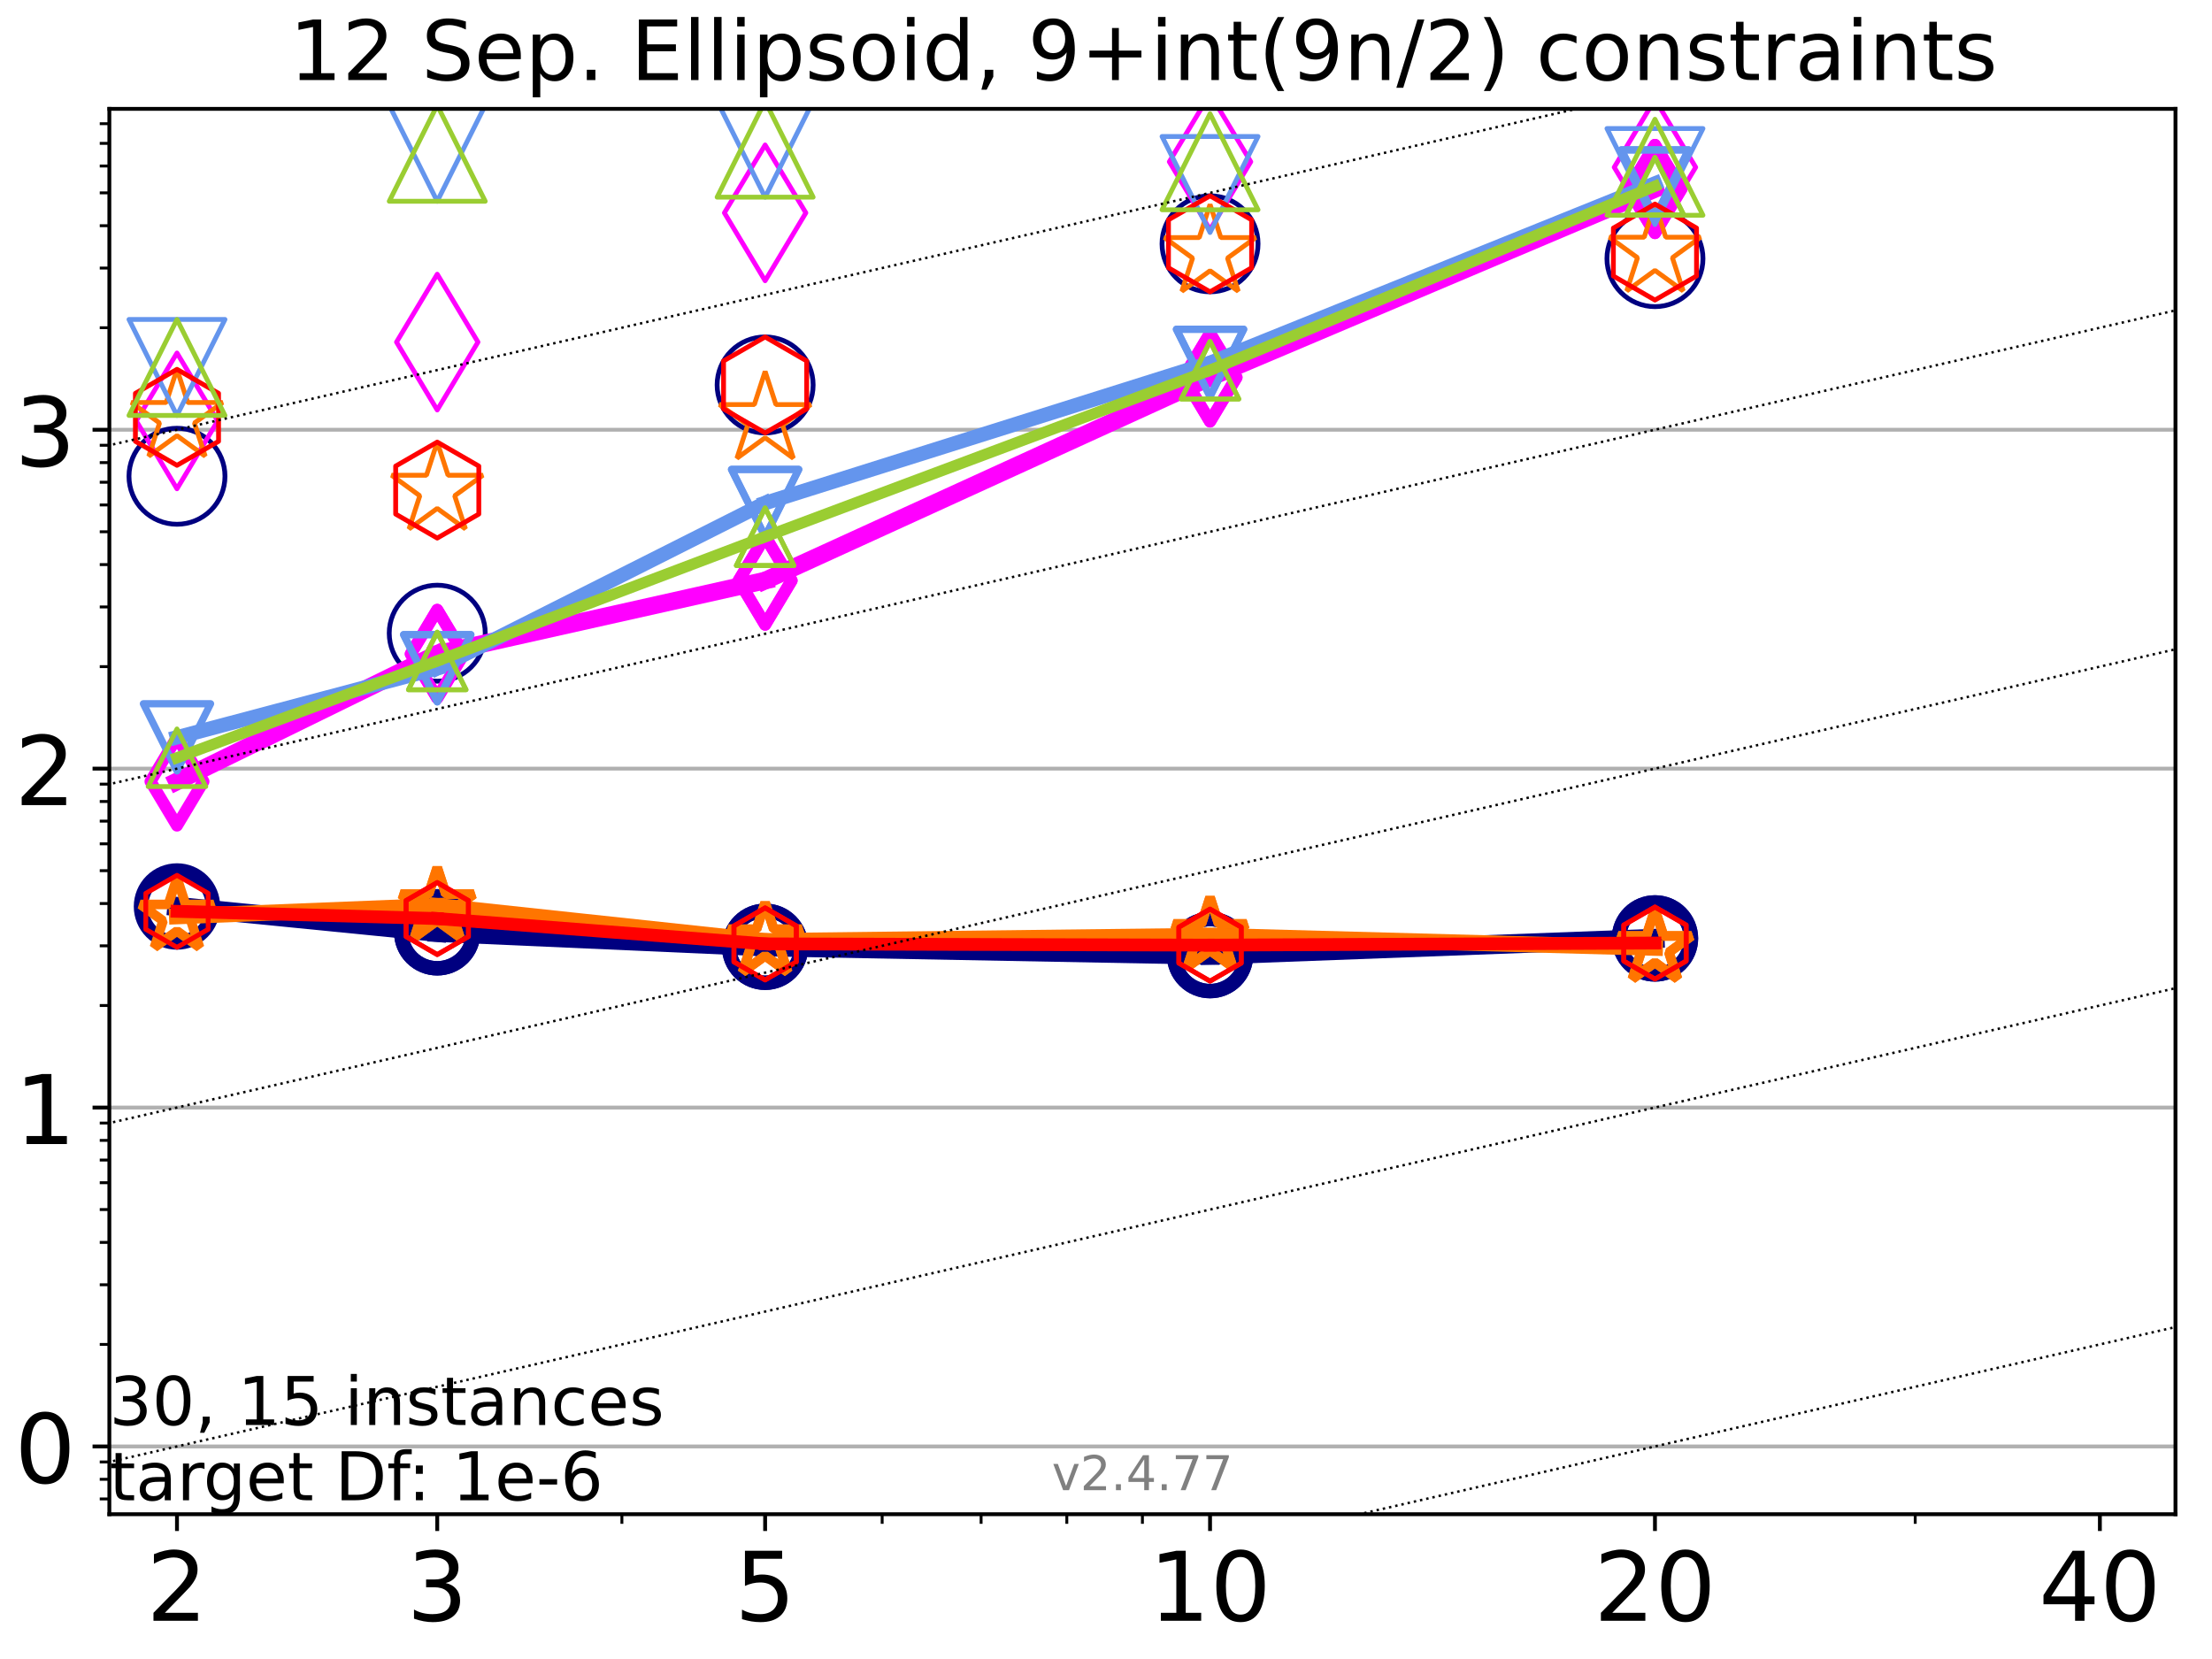 <?xml version="1.0" encoding="utf-8" standalone="no"?>
<!DOCTYPE svg PUBLIC "-//W3C//DTD SVG 1.1//EN"
  "http://www.w3.org/Graphics/SVG/1.1/DTD/svg11.dtd">
<!-- Created with matplotlib (https://matplotlib.org/) -->
<svg height="345.6pt" version="1.1" viewBox="0 0 460.8 345.6" width="460.8pt" xmlns="http://www.w3.org/2000/svg" xmlns:xlink="http://www.w3.org/1999/xlink">
 <defs>
  <style type="text/css">*{stroke-linecap:butt;stroke-linejoin:round;}</style>
 </defs>
 <g id="figure_1">
  <g id="patch_1">
   <path d="M 0 345.6 
L 460.8 345.6 
L 460.8 0 
L 0 0 
z
" style="fill:#ffffff;"/>
  </g>
  <g id="axes_1">
   <g id="patch_2">
    <path d="M 22.78 315.44 
L 453.192 315.44 
L 453.192 22.68 
L 22.78 22.68 
z
" style="fill:#ffffff;"/>
   </g>
   <g id="matplotlib.axis_1">
    <g id="xtick_1">
     <g id="line2d_1">
      <defs>
       <path d="M 0 0 
L 0 3.5 
" id="m0c8181aa2d" style="stroke:#000000;stroke-width:0.8;"/>
      </defs>
      <g>
       <use style="stroke:#000000;stroke-width:0.8;" x="36.868" xlink:href="#m0c8181aa2d" y="315.44"/>
      </g>
     </g>
     <g id="text_1">
      <!-- 2 -->
      <g transform="translate(30.506 337.637)scale(0.2 -0.2)">
       <defs>
        <path d="M 19.188 8.297 
L 53.609 8.297 
L 53.609 0 
L 7.328 0 
L 7.328 8.297 
Q 12.938 14.109 22.625 23.891 
Q 32.328 33.688 34.812 36.531 
Q 39.547 41.844 41.422 45.531 
Q 43.312 49.219 43.312 52.781 
Q 43.312 58.594 39.234 62.25 
Q 35.156 65.922 28.609 65.922 
Q 23.969 65.922 18.812 64.312 
Q 13.672 62.703 7.812 59.422 
L 7.812 69.391 
Q 13.766 71.781 18.938 73 
Q 24.125 74.219 28.422 74.219 
Q 39.75 74.219 46.484 68.547 
Q 53.219 62.891 53.219 53.422 
Q 53.219 48.922 51.531 44.891 
Q 49.859 40.875 45.406 35.406 
Q 44.188 33.984 37.641 27.219 
Q 31.109 20.453 19.188 8.297 
z
" id="DejaVuSans-50"/>
       </defs>
       <use xlink:href="#DejaVuSans-50"/>
      </g>
     </g>
    </g>
    <g id="xtick_2">
     <g id="line2d_2">
      <g>
       <use style="stroke:#000000;stroke-width:0.8;" x="91.085" xlink:href="#m0c8181aa2d" y="315.44"/>
      </g>
     </g>
     <g id="text_2">
      <!-- 3 -->
      <g transform="translate(84.723 337.637)scale(0.2 -0.2)">
       <defs>
        <path d="M 40.578 39.312 
Q 47.656 37.797 51.625 33 
Q 55.609 28.219 55.609 21.188 
Q 55.609 10.406 48.188 4.484 
Q 40.766 -1.422 27.094 -1.422 
Q 22.516 -1.422 17.656 -0.516 
Q 12.797 0.391 7.625 2.203 
L 7.625 11.719 
Q 11.719 9.328 16.594 8.109 
Q 21.484 6.891 26.812 6.891 
Q 36.078 6.891 40.938 10.547 
Q 45.797 14.203 45.797 21.188 
Q 45.797 27.641 41.281 31.266 
Q 36.766 34.906 28.719 34.906 
L 20.219 34.906 
L 20.219 43.016 
L 29.109 43.016 
Q 36.375 43.016 40.234 45.922 
Q 44.094 48.828 44.094 54.297 
Q 44.094 59.906 40.109 62.906 
Q 36.141 65.922 28.719 65.922 
Q 24.656 65.922 20.016 65.031 
Q 15.375 64.156 9.812 62.312 
L 9.812 71.094 
Q 15.438 72.656 20.344 73.438 
Q 25.25 74.219 29.594 74.219 
Q 40.828 74.219 47.359 69.109 
Q 53.906 64.016 53.906 55.328 
Q 53.906 49.266 50.438 45.094 
Q 46.969 40.922 40.578 39.312 
z
" id="DejaVuSans-51"/>
       </defs>
       <use xlink:href="#DejaVuSans-51"/>
      </g>
     </g>
    </g>
    <g id="xtick_3">
     <g id="line2d_3">
      <g>
       <use style="stroke:#000000;stroke-width:0.8;" x="159.39" xlink:href="#m0c8181aa2d" y="315.44"/>
      </g>
     </g>
     <g id="text_3">
      <!-- 5 -->
      <g transform="translate(153.028 337.637)scale(0.2 -0.2)">
       <defs>
        <path d="M 10.797 72.906 
L 49.516 72.906 
L 49.516 64.594 
L 19.828 64.594 
L 19.828 46.734 
Q 21.969 47.469 24.109 47.828 
Q 26.266 48.188 28.422 48.188 
Q 40.625 48.188 47.75 41.5 
Q 54.891 34.812 54.891 23.391 
Q 54.891 11.625 47.562 5.094 
Q 40.234 -1.422 26.906 -1.422 
Q 22.312 -1.422 17.547 -0.641 
Q 12.797 0.141 7.719 1.703 
L 7.719 11.625 
Q 12.109 9.234 16.797 8.062 
Q 21.484 6.891 26.703 6.891 
Q 35.156 6.891 40.078 11.328 
Q 45.016 15.766 45.016 23.391 
Q 45.016 31 40.078 35.438 
Q 35.156 39.891 26.703 39.891 
Q 22.75 39.891 18.812 39.016 
Q 14.891 38.141 10.797 36.281 
z
" id="DejaVuSans-53"/>
       </defs>
       <use xlink:href="#DejaVuSans-53"/>
      </g>
     </g>
    </g>
    <g id="xtick_4">
     <g id="line2d_4">
      <g>
       <use style="stroke:#000000;stroke-width:0.8;" x="252.074" xlink:href="#m0c8181aa2d" y="315.44"/>
      </g>
     </g>
     <g id="text_4">
      <!-- 10 -->
      <g transform="translate(239.349 337.637)scale(0.2 -0.2)">
       <defs>
        <path d="M 12.406 8.297 
L 28.516 8.297 
L 28.516 63.922 
L 10.984 60.406 
L 10.984 69.391 
L 28.422 72.906 
L 38.281 72.906 
L 38.281 8.297 
L 54.391 8.297 
L 54.391 0 
L 12.406 0 
z
" id="DejaVuSans-49"/>
        <path d="M 31.781 66.406 
Q 24.172 66.406 20.328 58.906 
Q 16.5 51.422 16.5 36.375 
Q 16.5 21.391 20.328 13.891 
Q 24.172 6.391 31.781 6.391 
Q 39.453 6.391 43.281 13.891 
Q 47.125 21.391 47.125 36.375 
Q 47.125 51.422 43.281 58.906 
Q 39.453 66.406 31.781 66.406 
z
M 31.781 74.219 
Q 44.047 74.219 50.516 64.516 
Q 56.984 54.828 56.984 36.375 
Q 56.984 17.969 50.516 8.266 
Q 44.047 -1.422 31.781 -1.422 
Q 19.531 -1.422 13.062 8.266 
Q 6.594 17.969 6.594 36.375 
Q 6.594 54.828 13.062 64.516 
Q 19.531 74.219 31.781 74.219 
z
" id="DejaVuSans-48"/>
       </defs>
       <use xlink:href="#DejaVuSans-49"/>
       <use x="63.623" xlink:href="#DejaVuSans-48"/>
      </g>
     </g>
    </g>
    <g id="xtick_5">
     <g id="line2d_5">
      <g>
       <use style="stroke:#000000;stroke-width:0.8;" x="344.758" xlink:href="#m0c8181aa2d" y="315.44"/>
      </g>
     </g>
     <g id="text_5">
      <!-- 20 -->
      <g transform="translate(332.033 337.637)scale(0.2 -0.2)">
       <use xlink:href="#DejaVuSans-50"/>
       <use x="63.623" xlink:href="#DejaVuSans-48"/>
      </g>
     </g>
    </g>
    <g id="xtick_6">
     <g id="line2d_6">
      <g>
       <use style="stroke:#000000;stroke-width:0.8;" x="437.443" xlink:href="#m0c8181aa2d" y="315.44"/>
      </g>
     </g>
     <g id="text_6">
      <!-- 40 -->
      <g transform="translate(424.718 337.637)scale(0.2 -0.2)">
       <defs>
        <path d="M 37.797 64.312 
L 12.891 25.391 
L 37.797 25.391 
z
M 35.203 72.906 
L 47.609 72.906 
L 47.609 25.391 
L 58.016 25.391 
L 58.016 17.188 
L 47.609 17.188 
L 47.609 0 
L 37.797 0 
L 37.797 17.188 
L 4.891 17.188 
L 4.891 26.703 
z
" id="DejaVuSans-52"/>
       </defs>
       <use xlink:href="#DejaVuSans-52"/>
       <use x="63.623" xlink:href="#DejaVuSans-48"/>
      </g>
     </g>
    </g>
    <g id="xtick_7">
     <g id="line2d_7">
      <defs>
       <path d="M 0 0 
L 0 2 
" id="mfd3711e620" style="stroke:#000000;stroke-width:0.6;"/>
      </defs>
      <g>
       <use style="stroke:#000000;stroke-width:0.6;" x="129.552" xlink:href="#mfd3711e620" y="315.44"/>
      </g>
     </g>
    </g>
    <g id="xtick_8">
     <g id="line2d_8">
      <g>
       <use style="stroke:#000000;stroke-width:0.6;" x="183.769" xlink:href="#mfd3711e620" y="315.44"/>
      </g>
     </g>
    </g>
    <g id="xtick_9">
     <g id="line2d_9">
      <g>
       <use style="stroke:#000000;stroke-width:0.6;" x="204.381" xlink:href="#mfd3711e620" y="315.44"/>
      </g>
     </g>
    </g>
    <g id="xtick_10">
     <g id="line2d_10">
      <g>
       <use style="stroke:#000000;stroke-width:0.6;" x="222.237" xlink:href="#mfd3711e620" y="315.44"/>
      </g>
     </g>
    </g>
    <g id="xtick_11">
     <g id="line2d_11">
      <g>
       <use style="stroke:#000000;stroke-width:0.6;" x="237.986" xlink:href="#mfd3711e620" y="315.44"/>
      </g>
     </g>
    </g>
    <g id="xtick_12">
     <g id="line2d_12">
      <g>
       <use style="stroke:#000000;stroke-width:0.6;" x="398.975" xlink:href="#mfd3711e620" y="315.44"/>
      </g>
     </g>
    </g>
   </g>
   <g id="matplotlib.axis_2">
    <g id="ytick_1">
     <g id="line2d_13">
      <path clip-path="url(#pef4d8614c9)" d="M 22.78 301.32 
L 453.192 301.32 
" style="fill:none;stroke:#b0b0b0;stroke-linecap:square;stroke-width:0.8;"/>
     </g>
     <g id="line2d_14">
      <defs>
       <path d="M 0 0 
L -3.5 0 
" id="m8dcdda9418" style="stroke:#000000;stroke-width:0.8;"/>
      </defs>
      <g>
       <use style="stroke:#000000;stroke-width:0.8;" x="22.78" xlink:href="#m8dcdda9418" y="301.32"/>
      </g>
     </g>
     <g id="text_7">
      <!-- 0 -->
      <g transform="translate(3.055 308.919)scale(0.2 -0.2)">
       <use xlink:href="#DejaVuSans-48"/>
      </g>
     </g>
    </g>
    <g id="ytick_2">
     <g id="line2d_15">
      <path clip-path="url(#pef4d8614c9)" d="M 22.78 230.721 
L 453.192 230.721 
" style="fill:none;stroke:#b0b0b0;stroke-linecap:square;stroke-width:0.8;"/>
     </g>
     <g id="line2d_16">
      <g>
       <use style="stroke:#000000;stroke-width:0.8;" x="22.78" xlink:href="#m8dcdda9418" y="230.721"/>
      </g>
     </g>
     <g id="text_8">
      <!-- 1 -->
      <g transform="translate(3.055 238.32)scale(0.2 -0.2)">
       <use xlink:href="#DejaVuSans-49"/>
      </g>
     </g>
    </g>
    <g id="ytick_3">
     <g id="line2d_17">
      <path clip-path="url(#pef4d8614c9)" d="M 22.78 160.123 
L 453.192 160.123 
" style="fill:none;stroke:#b0b0b0;stroke-linecap:square;stroke-width:0.8;"/>
     </g>
     <g id="line2d_18">
      <g>
       <use style="stroke:#000000;stroke-width:0.8;" x="22.78" xlink:href="#m8dcdda9418" y="160.123"/>
      </g>
     </g>
     <g id="text_9">
      <!-- 2 -->
      <g transform="translate(3.055 167.721)scale(0.2 -0.2)">
       <use xlink:href="#DejaVuSans-50"/>
      </g>
     </g>
    </g>
    <g id="ytick_4">
     <g id="line2d_19">
      <path clip-path="url(#pef4d8614c9)" d="M 22.78 89.524 
L 453.192 89.524 
" style="fill:none;stroke:#b0b0b0;stroke-linecap:square;stroke-width:0.8;"/>
     </g>
     <g id="line2d_20">
      <g>
       <use style="stroke:#000000;stroke-width:0.8;" x="22.78" xlink:href="#m8dcdda9418" y="89.524"/>
      </g>
     </g>
     <g id="text_10">
      <!-- 3 -->
      <g transform="translate(3.055 97.122)scale(0.2 -0.2)">
       <use xlink:href="#DejaVuSans-51"/>
      </g>
     </g>
    </g>
    <g id="ytick_5">
     <g id="line2d_21">
      <defs>
       <path d="M 0 0 
L -2 0 
" id="m7b7fcb7029" style="stroke:#000000;stroke-width:0.6;"/>
      </defs>
      <g>
       <use style="stroke:#000000;stroke-width:0.6;" x="22.78" xlink:href="#m7b7fcb7029" y="312.256"/>
      </g>
     </g>
    </g>
    <g id="ytick_6">
     <g id="line2d_22">
      <g>
       <use style="stroke:#000000;stroke-width:0.6;" x="22.78" xlink:href="#m7b7fcb7029" y="308.162"/>
      </g>
     </g>
    </g>
    <g id="ytick_7">
     <g id="line2d_23">
      <g>
       <use style="stroke:#000000;stroke-width:0.6;" x="22.78" xlink:href="#m7b7fcb7029" y="304.551"/>
      </g>
     </g>
    </g>
    <g id="ytick_8">
     <g id="line2d_24">
      <g>
       <use style="stroke:#000000;stroke-width:0.6;" x="22.78" xlink:href="#m7b7fcb7029" y="280.068"/>
      </g>
     </g>
    </g>
    <g id="ytick_9">
     <g id="line2d_25">
      <g>
       <use style="stroke:#000000;stroke-width:0.6;" x="22.78" xlink:href="#m7b7fcb7029" y="267.636"/>
      </g>
     </g>
    </g>
    <g id="ytick_10">
     <g id="line2d_26">
      <g>
       <use style="stroke:#000000;stroke-width:0.6;" x="22.78" xlink:href="#m7b7fcb7029" y="258.816"/>
      </g>
     </g>
    </g>
    <g id="ytick_11">
     <g id="line2d_27">
      <g>
       <use style="stroke:#000000;stroke-width:0.6;" x="22.78" xlink:href="#m7b7fcb7029" y="251.974"/>
      </g>
     </g>
    </g>
    <g id="ytick_12">
     <g id="line2d_28">
      <g>
       <use style="stroke:#000000;stroke-width:0.6;" x="22.78" xlink:href="#m7b7fcb7029" y="246.384"/>
      </g>
     </g>
    </g>
    <g id="ytick_13">
     <g id="line2d_29">
      <g>
       <use style="stroke:#000000;stroke-width:0.6;" x="22.78" xlink:href="#m7b7fcb7029" y="241.657"/>
      </g>
     </g>
    </g>
    <g id="ytick_14">
     <g id="line2d_30">
      <g>
       <use style="stroke:#000000;stroke-width:0.6;" x="22.78" xlink:href="#m7b7fcb7029" y="237.563"/>
      </g>
     </g>
    </g>
    <g id="ytick_15">
     <g id="line2d_31">
      <g>
       <use style="stroke:#000000;stroke-width:0.6;" x="22.78" xlink:href="#m7b7fcb7029" y="233.952"/>
      </g>
     </g>
    </g>
    <g id="ytick_16">
     <g id="line2d_32">
      <g>
       <use style="stroke:#000000;stroke-width:0.6;" x="22.78" xlink:href="#m7b7fcb7029" y="209.469"/>
      </g>
     </g>
    </g>
    <g id="ytick_17">
     <g id="line2d_33">
      <g>
       <use style="stroke:#000000;stroke-width:0.6;" x="22.78" xlink:href="#m7b7fcb7029" y="197.037"/>
      </g>
     </g>
    </g>
    <g id="ytick_18">
     <g id="line2d_34">
      <g>
       <use style="stroke:#000000;stroke-width:0.6;" x="22.78" xlink:href="#m7b7fcb7029" y="188.217"/>
      </g>
     </g>
    </g>
    <g id="ytick_19">
     <g id="line2d_35">
      <g>
       <use style="stroke:#000000;stroke-width:0.6;" x="22.78" xlink:href="#m7b7fcb7029" y="181.375"/>
      </g>
     </g>
    </g>
    <g id="ytick_20">
     <g id="line2d_36">
      <g>
       <use style="stroke:#000000;stroke-width:0.6;" x="22.78" xlink:href="#m7b7fcb7029" y="175.785"/>
      </g>
     </g>
    </g>
    <g id="ytick_21">
     <g id="line2d_37">
      <g>
       <use style="stroke:#000000;stroke-width:0.6;" x="22.78" xlink:href="#m7b7fcb7029" y="171.059"/>
      </g>
     </g>
    </g>
    <g id="ytick_22">
     <g id="line2d_38">
      <g>
       <use style="stroke:#000000;stroke-width:0.6;" x="22.78" xlink:href="#m7b7fcb7029" y="166.964"/>
      </g>
     </g>
    </g>
    <g id="ytick_23">
     <g id="line2d_39">
      <g>
       <use style="stroke:#000000;stroke-width:0.6;" x="22.78" xlink:href="#m7b7fcb7029" y="163.353"/>
      </g>
     </g>
    </g>
    <g id="ytick_24">
     <g id="line2d_40">
      <g>
       <use style="stroke:#000000;stroke-width:0.6;" x="22.78" xlink:href="#m7b7fcb7029" y="138.87"/>
      </g>
     </g>
    </g>
    <g id="ytick_25">
     <g id="line2d_41">
      <g>
       <use style="stroke:#000000;stroke-width:0.6;" x="22.78" xlink:href="#m7b7fcb7029" y="126.439"/>
      </g>
     </g>
    </g>
    <g id="ytick_26">
     <g id="line2d_42">
      <g>
       <use style="stroke:#000000;stroke-width:0.6;" x="22.78" xlink:href="#m7b7fcb7029" y="117.618"/>
      </g>
     </g>
    </g>
    <g id="ytick_27">
     <g id="line2d_43">
      <g>
       <use style="stroke:#000000;stroke-width:0.6;" x="22.78" xlink:href="#m7b7fcb7029" y="110.776"/>
      </g>
     </g>
    </g>
    <g id="ytick_28">
     <g id="line2d_44">
      <g>
       <use style="stroke:#000000;stroke-width:0.6;" x="22.78" xlink:href="#m7b7fcb7029" y="105.186"/>
      </g>
     </g>
    </g>
    <g id="ytick_29">
     <g id="line2d_45">
      <g>
       <use style="stroke:#000000;stroke-width:0.6;" x="22.78" xlink:href="#m7b7fcb7029" y="100.46"/>
      </g>
     </g>
    </g>
    <g id="ytick_30">
     <g id="line2d_46">
      <g>
       <use style="stroke:#000000;stroke-width:0.6;" x="22.78" xlink:href="#m7b7fcb7029" y="96.366"/>
      </g>
     </g>
    </g>
    <g id="ytick_31">
     <g id="line2d_47">
      <g>
       <use style="stroke:#000000;stroke-width:0.6;" x="22.78" xlink:href="#m7b7fcb7029" y="92.754"/>
      </g>
     </g>
    </g>
    <g id="ytick_32">
     <g id="line2d_48">
      <g>
       <use style="stroke:#000000;stroke-width:0.6;" x="22.78" xlink:href="#m7b7fcb7029" y="68.272"/>
      </g>
     </g>
    </g>
    <g id="ytick_33">
     <g id="line2d_49">
      <g>
       <use style="stroke:#000000;stroke-width:0.6;" x="22.78" xlink:href="#m7b7fcb7029" y="55.84"/>
      </g>
     </g>
    </g>
    <g id="ytick_34">
     <g id="line2d_50">
      <g>
       <use style="stroke:#000000;stroke-width:0.6;" x="22.78" xlink:href="#m7b7fcb7029" y="47.019"/>
      </g>
     </g>
    </g>
    <g id="ytick_35">
     <g id="line2d_51">
      <g>
       <use style="stroke:#000000;stroke-width:0.6;" x="22.78" xlink:href="#m7b7fcb7029" y="40.178"/>
      </g>
     </g>
    </g>
    <g id="ytick_36">
     <g id="line2d_52">
      <g>
       <use style="stroke:#000000;stroke-width:0.6;" x="22.78" xlink:href="#m7b7fcb7029" y="34.587"/>
      </g>
     </g>
    </g>
    <g id="ytick_37">
     <g id="line2d_53">
      <g>
       <use style="stroke:#000000;stroke-width:0.6;" x="22.78" xlink:href="#m7b7fcb7029" y="29.861"/>
      </g>
     </g>
    </g>
    <g id="ytick_38">
     <g id="line2d_54">
      <g>
       <use style="stroke:#000000;stroke-width:0.6;" x="22.78" xlink:href="#m7b7fcb7029" y="25.767"/>
      </g>
     </g>
    </g>
   </g>
   <g id="line2d_55">
    <path clip-path="url(#pef4d8614c9)" d="M 36.868 188.836 
L 91.085 194.218 
" style="fill:none;stroke:#000080;stroke-linecap:square;stroke-width:4;"/>
    <defs>
     <path d="M 0 7.5 
C 1.989 7.5 3.897 6.71 5.303 5.303 
C 6.71 3.897 7.5 1.989 7.5 0 
C 7.5 -1.989 6.71 -3.897 5.303 -5.303 
C 3.897 -6.71 1.989 -7.5 0 -7.5 
C -1.989 -7.5 -3.897 -6.71 -5.303 -5.303 
C -6.71 -3.897 -7.5 -1.989 -7.5 0 
C -7.5 1.989 -6.71 3.897 -5.303 5.303 
C -3.897 6.71 -1.989 7.5 0 7.5 
z
" id="m1672e7d63f" style="stroke:#000080;stroke-width:3;"/>
    </defs>
    <g clip-path="url(#pef4d8614c9)">
     <use style="fill-opacity:0;stroke:#000080;stroke-width:3;" x="36.868" xlink:href="#m1672e7d63f" y="188.836"/>
     <use style="fill-opacity:0;stroke:#000080;stroke-width:3;" x="91.085" xlink:href="#m1672e7d63f" y="194.218"/>
    </g>
   </g>
   <g id="line2d_56">
    <path clip-path="url(#pef4d8614c9)" d="M 91.085 194.218 
L 159.39 197.229 
" style="fill:none;stroke:#000080;stroke-linecap:square;stroke-width:4;"/>
    <g clip-path="url(#pef4d8614c9)">
     <use style="fill-opacity:0;stroke:#000080;stroke-width:3;" x="91.085" xlink:href="#m1672e7d63f" y="194.218"/>
     <use style="fill-opacity:0;stroke:#000080;stroke-width:3;" x="159.39" xlink:href="#m1672e7d63f" y="197.229"/>
    </g>
   </g>
   <g id="line2d_57">
    <path clip-path="url(#pef4d8614c9)" d="M 159.39 197.229 
L 252.074 198.963 
" style="fill:none;stroke:#000080;stroke-linecap:square;stroke-width:4;"/>
    <g clip-path="url(#pef4d8614c9)">
     <use style="fill-opacity:0;stroke:#000080;stroke-width:3;" x="159.39" xlink:href="#m1672e7d63f" y="197.229"/>
     <use style="fill-opacity:0;stroke:#000080;stroke-width:3;" x="252.074" xlink:href="#m1672e7d63f" y="198.963"/>
    </g>
   </g>
   <g id="line2d_58">
    <path clip-path="url(#pef4d8614c9)" d="M 252.074 198.963 
L 344.758 195.49 
" style="fill:none;stroke:#000080;stroke-linecap:square;stroke-width:4;"/>
    <g clip-path="url(#pef4d8614c9)">
     <use style="fill-opacity:0;stroke:#000080;stroke-width:3;" x="252.074" xlink:href="#m1672e7d63f" y="198.963"/>
     <use style="fill-opacity:0;stroke:#000080;stroke-width:3;" x="344.758" xlink:href="#m1672e7d63f" y="195.49"/>
    </g>
   </g>
   <g id="line2d_59">
    <path clip-path="url(#pef4d8614c9)" d="M 344.758 195.49 
" style="fill:none;stroke:#000080;stroke-linecap:square;stroke-width:4;"/>
    <g clip-path="url(#pef4d8614c9)">
     <use style="fill-opacity:0;stroke:#000080;stroke-width:3;" x="344.758" xlink:href="#m1672e7d63f" y="195.49"/>
    </g>
   </g>
   <g id="line2d_60"/>
   <g id="line2d_61">
    <defs>
     <path d="M 0 10 
C 2.652 10 5.196 8.946 7.071 7.071 
C 8.946 5.196 10 2.652 10 0 
C 10 -2.652 8.946 -5.196 7.071 -7.071 
C 5.196 -8.946 2.652 -10 0 -10 
C -2.652 -10 -5.196 -8.946 -7.071 -7.071 
C -8.946 -5.196 -10 -2.652 -10 0 
C -10 2.652 -8.946 5.196 -7.071 7.071 
C -5.196 8.946 -2.652 10 0 10 
z
" id="mc230cc0e8b" style="stroke:#000080;"/>
    </defs>
    <g clip-path="url(#pef4d8614c9)">
     <use style="fill-opacity:0;stroke:#000080;" x="36.868" xlink:href="#mc230cc0e8b" y="99.215"/>
     <use style="fill-opacity:0;stroke:#000080;" x="91.085" xlink:href="#mc230cc0e8b" y="131.906"/>
     <use style="fill-opacity:0;stroke:#000080;" x="159.39" xlink:href="#mc230cc0e8b" y="80.191"/>
     <use style="fill-opacity:0;stroke:#000080;" x="252.074" xlink:href="#mc230cc0e8b" y="50.792"/>
     <use style="fill-opacity:0;stroke:#000080;" x="344.758" xlink:href="#mc230cc0e8b" y="53.878"/>
    </g>
   </g>
   <g id="line2d_62">
    <path clip-path="url(#pef4d8614c9)" d="M 36.868 162.791 
L 91.085 136.234 
" style="fill:none;stroke:#ff00ff;stroke-linecap:square;stroke-width:3.667;"/>
    <defs>
     <path d="M -0 9.192 
L 5.515 0 
L 0 -9.192 
L -5.515 -0 
z
" id="mf51c2b0916" style="stroke:#ff00ff;stroke-linejoin:miter;stroke-width:2.5;"/>
    </defs>
    <g clip-path="url(#pef4d8614c9)">
     <use style="fill-opacity:0;stroke:#ff00ff;stroke-linejoin:miter;stroke-width:2.5;" x="36.868" xlink:href="#mf51c2b0916" y="162.791"/>
     <use style="fill-opacity:0;stroke:#ff00ff;stroke-linejoin:miter;stroke-width:2.5;" x="91.085" xlink:href="#mf51c2b0916" y="136.234"/>
    </g>
   </g>
   <g id="line2d_63">
    <path clip-path="url(#pef4d8614c9)" d="M 91.085 136.234 
L 159.39 120.938 
" style="fill:none;stroke:#ff00ff;stroke-linecap:square;stroke-width:3.667;"/>
    <g clip-path="url(#pef4d8614c9)">
     <use style="fill-opacity:0;stroke:#ff00ff;stroke-linejoin:miter;stroke-width:2.5;" x="91.085" xlink:href="#mf51c2b0916" y="136.234"/>
     <use style="fill-opacity:0;stroke:#ff00ff;stroke-linejoin:miter;stroke-width:2.5;" x="159.39" xlink:href="#mf51c2b0916" y="120.938"/>
    </g>
   </g>
   <g id="line2d_64">
    <path clip-path="url(#pef4d8614c9)" d="M 159.39 120.938 
L 252.074 78.615 
" style="fill:none;stroke:#ff00ff;stroke-linecap:square;stroke-width:3.667;"/>
    <g clip-path="url(#pef4d8614c9)">
     <use style="fill-opacity:0;stroke:#ff00ff;stroke-linejoin:miter;stroke-width:2.5;" x="159.39" xlink:href="#mf51c2b0916" y="120.938"/>
     <use style="fill-opacity:0;stroke:#ff00ff;stroke-linejoin:miter;stroke-width:2.5;" x="252.074" xlink:href="#mf51c2b0916" y="78.615"/>
    </g>
   </g>
   <g id="line2d_65">
    <path clip-path="url(#pef4d8614c9)" d="M 252.074 78.615 
L 344.758 39.37 
" style="fill:none;stroke:#ff00ff;stroke-linecap:square;stroke-width:3.667;"/>
    <g clip-path="url(#pef4d8614c9)">
     <use style="fill-opacity:0;stroke:#ff00ff;stroke-linejoin:miter;stroke-width:2.5;" x="252.074" xlink:href="#mf51c2b0916" y="78.615"/>
     <use style="fill-opacity:0;stroke:#ff00ff;stroke-linejoin:miter;stroke-width:2.5;" x="344.758" xlink:href="#mf51c2b0916" y="39.37"/>
    </g>
   </g>
   <g id="line2d_66">
    <path clip-path="url(#pef4d8614c9)" d="M 344.758 39.37 
" style="fill:none;stroke:#ff00ff;stroke-linecap:square;stroke-width:3.667;"/>
    <g clip-path="url(#pef4d8614c9)">
     <use style="fill-opacity:0;stroke:#ff00ff;stroke-linejoin:miter;stroke-width:2.5;" x="344.758" xlink:href="#mf51c2b0916" y="39.37"/>
    </g>
   </g>
   <g id="line2d_67"/>
   <g id="line2d_68">
    <defs>
     <path d="M -0 14.142 
L 8.485 0 
L -0 -14.142 
L -8.485 -0 
z
" id="mbd735c1f04" style="stroke:#ff00ff;stroke-linejoin:miter;"/>
    </defs>
    <g clip-path="url(#pef4d8614c9)">
     <use style="fill-opacity:0;stroke:#ff00ff;stroke-linejoin:miter;" x="36.868" xlink:href="#mbd735c1f04" y="87.68"/>
     <use style="fill-opacity:0;stroke:#ff00ff;stroke-linejoin:miter;" x="91.085" xlink:href="#mbd735c1f04" y="71.265"/>
     <use style="fill-opacity:0;stroke:#ff00ff;stroke-linejoin:miter;" x="159.39" xlink:href="#mbd735c1f04" y="44.342"/>
     <use style="fill-opacity:0;stroke:#ff00ff;stroke-linejoin:miter;" x="252.074" xlink:href="#mbd735c1f04" y="33.699"/>
     <use style="fill-opacity:0;stroke:#ff00ff;stroke-linejoin:miter;" x="344.758" xlink:href="#mbd735c1f04" y="34.843"/>
    </g>
   </g>
   <g id="line2d_69">
    <path clip-path="url(#pef4d8614c9)" d="M 36.868 190.885 
L 91.085 188.732 
" style="fill:none;stroke:#ff7500;stroke-linecap:square;stroke-width:3.333;"/>
    <defs>
     <path d="M 0 -8 
L -1.796 -2.472 
L -7.608 -2.472 
L -2.906 0.944 
L -4.702 6.472 
L -0 3.056 
L 4.702 6.472 
L 2.906 0.944 
L 7.608 -2.472 
L 1.796 -2.472 
z
" id="md013e880d6" style="stroke:#ff7500;stroke-linejoin:bevel;stroke-width:2;"/>
    </defs>
    <g clip-path="url(#pef4d8614c9)">
     <use style="fill-opacity:0;stroke:#ff7500;stroke-linejoin:bevel;stroke-width:2;" x="36.868" xlink:href="#md013e880d6" y="190.885"/>
     <use style="fill-opacity:0;stroke:#ff7500;stroke-linejoin:bevel;stroke-width:2;" x="91.085" xlink:href="#md013e880d6" y="188.732"/>
    </g>
   </g>
   <g id="line2d_70">
    <path clip-path="url(#pef4d8614c9)" d="M 91.085 188.732 
L 159.39 196.045 
" style="fill:none;stroke:#ff7500;stroke-linecap:square;stroke-width:3.333;"/>
    <g clip-path="url(#pef4d8614c9)">
     <use style="fill-opacity:0;stroke:#ff7500;stroke-linejoin:bevel;stroke-width:2;" x="91.085" xlink:href="#md013e880d6" y="188.732"/>
     <use style="fill-opacity:0;stroke:#ff7500;stroke-linejoin:bevel;stroke-width:2;" x="159.39" xlink:href="#md013e880d6" y="196.045"/>
    </g>
   </g>
   <g id="line2d_71">
    <path clip-path="url(#pef4d8614c9)" d="M 159.39 196.045 
L 252.074 194.944 
" style="fill:none;stroke:#ff7500;stroke-linecap:square;stroke-width:3.333;"/>
    <g clip-path="url(#pef4d8614c9)">
     <use style="fill-opacity:0;stroke:#ff7500;stroke-linejoin:bevel;stroke-width:2;" x="159.39" xlink:href="#md013e880d6" y="196.045"/>
     <use style="fill-opacity:0;stroke:#ff7500;stroke-linejoin:bevel;stroke-width:2;" x="252.074" xlink:href="#md013e880d6" y="194.944"/>
    </g>
   </g>
   <g id="line2d_72">
    <path clip-path="url(#pef4d8614c9)" d="M 252.074 194.944 
L 344.758 197.445 
" style="fill:none;stroke:#ff7500;stroke-linecap:square;stroke-width:3.333;"/>
    <g clip-path="url(#pef4d8614c9)">
     <use style="fill-opacity:0;stroke:#ff7500;stroke-linejoin:bevel;stroke-width:2;" x="252.074" xlink:href="#md013e880d6" y="194.944"/>
     <use style="fill-opacity:0;stroke:#ff7500;stroke-linejoin:bevel;stroke-width:2;" x="344.758" xlink:href="#md013e880d6" y="197.445"/>
    </g>
   </g>
   <g id="line2d_73">
    <path clip-path="url(#pef4d8614c9)" d="M 344.758 197.445 
" style="fill:none;stroke:#ff7500;stroke-linecap:square;stroke-width:3.333;"/>
    <g clip-path="url(#pef4d8614c9)">
     <use style="fill-opacity:0;stroke:#ff7500;stroke-linejoin:bevel;stroke-width:2;" x="344.758" xlink:href="#md013e880d6" y="197.445"/>
    </g>
   </g>
   <g id="line2d_74"/>
   <g id="line2d_75">
    <defs>
     <path d="M 0 -10 
L -2.245 -3.09 
L -9.511 -3.09 
L -3.633 1.18 
L -5.878 8.09 
L -0 3.82 
L 5.878 8.09 
L 3.633 1.18 
L 9.511 -3.09 
L 2.245 -3.09 
z
" id="m07f96ad771" style="stroke:#ff7500;stroke-linejoin:bevel;"/>
    </defs>
    <g clip-path="url(#pef4d8614c9)">
     <use style="fill-opacity:0;stroke:#ff7500;stroke-linejoin:bevel;" x="36.868" xlink:href="#m07f96ad771" y="86.938"/>
     <use style="fill-opacity:0;stroke:#ff7500;stroke-linejoin:bevel;" x="91.085" xlink:href="#m07f96ad771" y="102.094"/>
     <use style="fill-opacity:0;stroke:#ff7500;stroke-linejoin:bevel;" x="159.39" xlink:href="#m07f96ad771" y="87.369"/>
     <use style="fill-opacity:0;stroke:#ff7500;stroke-linejoin:bevel;" x="252.074" xlink:href="#m07f96ad771" y="52.582"/>
     <use style="fill-opacity:0;stroke:#ff7500;stroke-linejoin:bevel;" x="344.758" xlink:href="#m07f96ad771" y="52.508"/>
    </g>
   </g>
   <g id="line2d_76">
    <path clip-path="url(#pef4d8614c9)" d="M 36.868 153.602 
L 91.085 139.21 
" style="fill:none;stroke:#6495ed;stroke-linecap:square;stroke-width:3;"/>
    <defs>
     <path d="M -0 7 
L 7 -7 
L -7 -7 
z
" id="mc6a7315454" style="stroke:#6495ed;stroke-linejoin:miter;stroke-width:1.5;"/>
    </defs>
    <g clip-path="url(#pef4d8614c9)">
     <use style="fill-opacity:0;stroke:#6495ed;stroke-linejoin:miter;stroke-width:1.5;" x="36.868" xlink:href="#mc6a7315454" y="153.602"/>
     <use style="fill-opacity:0;stroke:#6495ed;stroke-linejoin:miter;stroke-width:1.5;" x="91.085" xlink:href="#mc6a7315454" y="139.21"/>
    </g>
   </g>
   <g id="line2d_77">
    <path clip-path="url(#pef4d8614c9)" d="M 91.085 139.21 
L 159.39 104.79 
" style="fill:none;stroke:#6495ed;stroke-linecap:square;stroke-width:3;"/>
    <g clip-path="url(#pef4d8614c9)">
     <use style="fill-opacity:0;stroke:#6495ed;stroke-linejoin:miter;stroke-width:1.5;" x="91.085" xlink:href="#mc6a7315454" y="139.21"/>
     <use style="fill-opacity:0;stroke:#6495ed;stroke-linejoin:miter;stroke-width:1.5;" x="159.39" xlink:href="#mc6a7315454" y="104.79"/>
    </g>
   </g>
   <g id="line2d_78">
    <path clip-path="url(#pef4d8614c9)" d="M 159.39 104.79 
L 252.074 75.593 
" style="fill:none;stroke:#6495ed;stroke-linecap:square;stroke-width:3;"/>
    <g clip-path="url(#pef4d8614c9)">
     <use style="fill-opacity:0;stroke:#6495ed;stroke-linejoin:miter;stroke-width:1.5;" x="159.39" xlink:href="#mc6a7315454" y="104.79"/>
     <use style="fill-opacity:0;stroke:#6495ed;stroke-linejoin:miter;stroke-width:1.5;" x="252.074" xlink:href="#mc6a7315454" y="75.593"/>
    </g>
   </g>
   <g id="line2d_79">
    <path clip-path="url(#pef4d8614c9)" d="M 252.074 75.593 
L 344.758 38.222 
" style="fill:none;stroke:#6495ed;stroke-linecap:square;stroke-width:3;"/>
    <g clip-path="url(#pef4d8614c9)">
     <use style="fill-opacity:0;stroke:#6495ed;stroke-linejoin:miter;stroke-width:1.5;" x="252.074" xlink:href="#mc6a7315454" y="75.593"/>
     <use style="fill-opacity:0;stroke:#6495ed;stroke-linejoin:miter;stroke-width:1.5;" x="344.758" xlink:href="#mc6a7315454" y="38.222"/>
    </g>
   </g>
   <g id="line2d_80">
    <path clip-path="url(#pef4d8614c9)" d="M 344.758 38.222 
" style="fill:none;stroke:#6495ed;stroke-linecap:square;stroke-width:3;"/>
    <g clip-path="url(#pef4d8614c9)">
     <use style="fill-opacity:0;stroke:#6495ed;stroke-linejoin:miter;stroke-width:1.5;" x="344.758" xlink:href="#mc6a7315454" y="38.222"/>
    </g>
   </g>
   <g id="line2d_81"/>
   <g id="line2d_82">
    <defs>
     <path d="M -0 10 
L 10 -10 
L -10 -10 
z
" id="m729986061e" style="stroke:#6495ed;stroke-linejoin:miter;"/>
    </defs>
    <g clip-path="url(#pef4d8614c9)">
     <use style="fill-opacity:0;stroke:#6495ed;stroke-linejoin:miter;" x="36.868" xlink:href="#m729986061e" y="76.545"/>
     <use style="fill-opacity:0;stroke:#6495ed;stroke-linejoin:miter;" x="91.085" xlink:href="#m729986061e" y="31.928"/>
     <use style="fill-opacity:0;stroke:#6495ed;stroke-linejoin:miter;" x="159.39" xlink:href="#m729986061e" y="31.074"/>
     <use style="fill-opacity:0;stroke:#6495ed;stroke-linejoin:miter;" x="252.074" xlink:href="#m729986061e" y="38.434"/>
     <use style="fill-opacity:0;stroke:#6495ed;stroke-linejoin:miter;" x="344.758" xlink:href="#m729986061e" y="36.777"/>
    </g>
   </g>
   <g id="line2d_83">
    <path clip-path="url(#pef4d8614c9)" d="M 36.868 189.843 
L 91.085 191.353 
" style="fill:none;stroke:#ff0000;stroke-linecap:square;stroke-width:2.667;"/>
    <defs>
     <path d="M 0 -7.5 
L -6.495 -3.75 
L -6.495 3.75 
L -0 7.5 
L 6.495 3.75 
L 6.495 -3.75 
z
" id="m4c68e0f693" style="stroke:#ff0000;stroke-linejoin:miter;"/>
    </defs>
    <g clip-path="url(#pef4d8614c9)">
     <use style="fill-opacity:0;stroke:#ff0000;stroke-linejoin:miter;" x="36.868" xlink:href="#m4c68e0f693" y="189.843"/>
     <use style="fill-opacity:0;stroke:#ff0000;stroke-linejoin:miter;" x="91.085" xlink:href="#m4c68e0f693" y="191.353"/>
    </g>
   </g>
   <g id="line2d_84">
    <path clip-path="url(#pef4d8614c9)" d="M 91.085 191.353 
L 159.39 196.631 
" style="fill:none;stroke:#ff0000;stroke-linecap:square;stroke-width:2.667;"/>
    <g clip-path="url(#pef4d8614c9)">
     <use style="fill-opacity:0;stroke:#ff0000;stroke-linejoin:miter;" x="91.085" xlink:href="#m4c68e0f693" y="191.353"/>
     <use style="fill-opacity:0;stroke:#ff0000;stroke-linejoin:miter;" x="159.39" xlink:href="#m4c68e0f693" y="196.631"/>
    </g>
   </g>
   <g id="line2d_85">
    <path clip-path="url(#pef4d8614c9)" d="M 159.39 196.631 
L 252.074 196.888 
" style="fill:none;stroke:#ff0000;stroke-linecap:square;stroke-width:2.667;"/>
    <g clip-path="url(#pef4d8614c9)">
     <use style="fill-opacity:0;stroke:#ff0000;stroke-linejoin:miter;" x="159.39" xlink:href="#m4c68e0f693" y="196.631"/>
     <use style="fill-opacity:0;stroke:#ff0000;stroke-linejoin:miter;" x="252.074" xlink:href="#m4c68e0f693" y="196.888"/>
    </g>
   </g>
   <g id="line2d_86">
    <path clip-path="url(#pef4d8614c9)" d="M 252.074 196.888 
L 344.758 196.452 
" style="fill:none;stroke:#ff0000;stroke-linecap:square;stroke-width:2.667;"/>
    <g clip-path="url(#pef4d8614c9)">
     <use style="fill-opacity:0;stroke:#ff0000;stroke-linejoin:miter;" x="252.074" xlink:href="#m4c68e0f693" y="196.888"/>
     <use style="fill-opacity:0;stroke:#ff0000;stroke-linejoin:miter;" x="344.758" xlink:href="#m4c68e0f693" y="196.452"/>
    </g>
   </g>
   <g id="line2d_87">
    <path clip-path="url(#pef4d8614c9)" d="M 344.758 196.452 
" style="fill:none;stroke:#ff0000;stroke-linecap:square;stroke-width:2.667;"/>
    <g clip-path="url(#pef4d8614c9)">
     <use style="fill-opacity:0;stroke:#ff0000;stroke-linejoin:miter;" x="344.758" xlink:href="#m4c68e0f693" y="196.452"/>
    </g>
   </g>
   <g id="line2d_88"/>
   <g id="line2d_89">
    <defs>
     <path d="M 0 -10 
L -8.66 -5 
L -8.66 5 
L -0 10 
L 8.66 5 
L 8.66 -5 
z
" id="m13200964c5" style="stroke:#ff0000;stroke-linejoin:miter;"/>
    </defs>
    <g clip-path="url(#pef4d8614c9)">
     <use style="fill-opacity:0;stroke:#ff0000;stroke-linejoin:miter;" x="36.868" xlink:href="#m13200964c5" y="86.938"/>
     <use style="fill-opacity:0;stroke:#ff0000;stroke-linejoin:miter;" x="91.085" xlink:href="#m13200964c5" y="102.094"/>
     <use style="fill-opacity:0;stroke:#ff0000;stroke-linejoin:miter;" x="159.39" xlink:href="#m13200964c5" y="80.191"/>
     <use style="fill-opacity:0;stroke:#ff0000;stroke-linejoin:miter;" x="252.074" xlink:href="#m13200964c5" y="50.792"/>
     <use style="fill-opacity:0;stroke:#ff0000;stroke-linejoin:miter;" x="344.758" xlink:href="#m13200964c5" y="52.508"/>
    </g>
   </g>
   <g id="line2d_90">
    <path clip-path="url(#pef4d8614c9)" d="M 36.868 157.853 
L 91.085 137.686 
" style="fill:none;stroke:#9acd32;stroke-linecap:square;stroke-width:2.333;"/>
    <defs>
     <path d="M 0 -6 
L -6 6 
L 6 6 
z
" id="mf967034361" style="stroke:#9acd32;stroke-linejoin:miter;"/>
    </defs>
    <g clip-path="url(#pef4d8614c9)">
     <use style="fill-opacity:0;stroke:#9acd32;stroke-linejoin:miter;" x="36.868" xlink:href="#mf967034361" y="157.853"/>
     <use style="fill-opacity:0;stroke:#9acd32;stroke-linejoin:miter;" x="91.085" xlink:href="#mf967034361" y="137.686"/>
    </g>
   </g>
   <g id="line2d_91">
    <path clip-path="url(#pef4d8614c9)" d="M 91.085 137.686 
L 159.39 111.813 
" style="fill:none;stroke:#9acd32;stroke-linecap:square;stroke-width:2.333;"/>
    <g clip-path="url(#pef4d8614c9)">
     <use style="fill-opacity:0;stroke:#9acd32;stroke-linejoin:miter;" x="91.085" xlink:href="#mf967034361" y="137.686"/>
     <use style="fill-opacity:0;stroke:#9acd32;stroke-linejoin:miter;" x="159.39" xlink:href="#mf967034361" y="111.813"/>
    </g>
   </g>
   <g id="line2d_92">
    <path clip-path="url(#pef4d8614c9)" d="M 159.39 111.813 
L 252.074 77.123 
" style="fill:none;stroke:#9acd32;stroke-linecap:square;stroke-width:2.333;"/>
    <g clip-path="url(#pef4d8614c9)">
     <use style="fill-opacity:0;stroke:#9acd32;stroke-linejoin:miter;" x="159.39" xlink:href="#mf967034361" y="111.813"/>
     <use style="fill-opacity:0;stroke:#9acd32;stroke-linejoin:miter;" x="252.074" xlink:href="#mf967034361" y="77.123"/>
    </g>
   </g>
   <g id="line2d_93">
    <path clip-path="url(#pef4d8614c9)" d="M 252.074 77.123 
L 344.758 38.79 
" style="fill:none;stroke:#9acd32;stroke-linecap:square;stroke-width:2.333;"/>
    <g clip-path="url(#pef4d8614c9)">
     <use style="fill-opacity:0;stroke:#9acd32;stroke-linejoin:miter;" x="252.074" xlink:href="#mf967034361" y="77.123"/>
     <use style="fill-opacity:0;stroke:#9acd32;stroke-linejoin:miter;" x="344.758" xlink:href="#mf967034361" y="38.79"/>
    </g>
   </g>
   <g id="line2d_94">
    <path clip-path="url(#pef4d8614c9)" d="M 344.758 38.79 
" style="fill:none;stroke:#9acd32;stroke-linecap:square;stroke-width:2.333;"/>
    <g clip-path="url(#pef4d8614c9)">
     <use style="fill-opacity:0;stroke:#9acd32;stroke-linejoin:miter;" x="344.758" xlink:href="#mf967034361" y="38.79"/>
    </g>
   </g>
   <g id="line2d_95"/>
   <g id="line2d_96">
    <defs>
     <path d="M 0 -10 
L -10 10 
L 10 10 
z
" id="m91837b4993" style="stroke:#9acd32;stroke-linejoin:miter;"/>
    </defs>
    <g clip-path="url(#pef4d8614c9)">
     <use style="fill-opacity:0;stroke:#9acd32;stroke-linejoin:miter;" x="36.868" xlink:href="#m91837b4993" y="76.545"/>
     <use style="fill-opacity:0;stroke:#9acd32;stroke-linejoin:miter;" x="91.085" xlink:href="#m91837b4993" y="31.928"/>
     <use style="fill-opacity:0;stroke:#9acd32;stroke-linejoin:miter;" x="159.39" xlink:href="#m91837b4993" y="31.074"/>
     <use style="fill-opacity:0;stroke:#9acd32;stroke-linejoin:miter;" x="252.074" xlink:href="#m91837b4993" y="33.699"/>
     <use style="fill-opacity:0;stroke:#9acd32;stroke-linejoin:miter;" x="344.758" xlink:href="#m91837b4993" y="34.843"/>
    </g>
   </g>
   <g id="line2d_97"/>
   <g id="line2d_98">
    <path clip-path="url(#pef4d8614c9)" d="M 147.288 346.6 
L 461.8 274.483 
" style="fill:none;stroke:#000000;stroke-dasharray:0.5,0.825;stroke-dashoffset:0;stroke-width:0.5;"/>
   </g>
   <g id="line2d_99">
    <path clip-path="url(#pef4d8614c9)" d="M -1 310.003 
L 461.8 203.884 
" style="fill:none;stroke:#000000;stroke-dasharray:0.5,0.825;stroke-dashoffset:0;stroke-width:0.5;"/>
   </g>
   <g id="line2d_100">
    <path clip-path="url(#pef4d8614c9)" d="M -1 239.405 
L 461.8 133.285 
" style="fill:none;stroke:#000000;stroke-dasharray:0.5,0.825;stroke-dashoffset:0;stroke-width:0.5;"/>
   </g>
   <g id="line2d_101">
    <path clip-path="url(#pef4d8614c9)" d="M -1 168.806 
L 461.8 62.687 
" style="fill:none;stroke:#000000;stroke-dasharray:0.5,0.825;stroke-dashoffset:0;stroke-width:0.5;"/>
   </g>
   <g id="line2d_102">
    <path clip-path="url(#pef4d8614c9)" d="M -1 98.207 
L 431.655 -1 
" style="fill:none;stroke:#000000;stroke-dasharray:0.5,0.825;stroke-dashoffset:0;stroke-width:0.5;"/>
   </g>
   <g id="line2d_103">
    <path clip-path="url(#pef4d8614c9)" d="M -1 27.608 
L 123.765 -1 
" style="fill:none;stroke:#000000;stroke-dasharray:0.5,0.825;stroke-dashoffset:0;stroke-width:0.5;"/>
   </g>
   <g id="line2d_104">
    <path clip-path="url(#pef4d8614c9)" style="fill:none;stroke:#000000;stroke-dasharray:0.5,0.825;stroke-dashoffset:0;stroke-width:0.5;"/>
   </g>
   <g id="line2d_105">
    <path clip-path="url(#pef4d8614c9)" style="fill:none;stroke:#000000;stroke-dasharray:0.5,0.825;stroke-dashoffset:0;stroke-width:0.5;"/>
   </g>
   <g id="line2d_106">
    <path clip-path="url(#pef4d8614c9)" style="fill:none;stroke:#000000;stroke-dasharray:0.5,0.825;stroke-dashoffset:0;stroke-width:0.5;"/>
   </g>
   <g id="patch_3">
    <path d="M 22.78 315.44 
L 22.78 22.68 
" style="fill:none;stroke:#000000;stroke-linecap:square;stroke-linejoin:miter;stroke-width:0.8;"/>
   </g>
   <g id="patch_4">
    <path d="M 453.192 315.44 
L 453.192 22.68 
" style="fill:none;stroke:#000000;stroke-linecap:square;stroke-linejoin:miter;stroke-width:0.8;"/>
   </g>
   <g id="patch_5">
    <path d="M 22.78 315.44 
L 453.192 315.44 
" style="fill:none;stroke:#000000;stroke-linecap:square;stroke-linejoin:miter;stroke-width:0.8;"/>
   </g>
   <g id="patch_6">
    <path d="M 22.78 22.68 
L 453.192 22.68 
" style="fill:none;stroke:#000000;stroke-linecap:square;stroke-linejoin:miter;stroke-width:0.8;"/>
   </g>
   <g id="text_11">
    <!-- 30, 15 instances -->
    <g transform="translate(22.78 296.851)scale(0.14 -0.14)">
     <defs>
      <path d="M 11.719 12.406 
L 22.016 12.406 
L 22.016 4 
L 14.016 -11.625 
L 7.719 -11.625 
L 11.719 4 
z
" id="DejaVuSans-44"/>
      <path id="DejaVuSans-32"/>
      <path d="M 9.422 54.688 
L 18.406 54.688 
L 18.406 0 
L 9.422 0 
z
M 9.422 75.984 
L 18.406 75.984 
L 18.406 64.594 
L 9.422 64.594 
z
" id="DejaVuSans-105"/>
      <path d="M 54.891 33.016 
L 54.891 0 
L 45.906 0 
L 45.906 32.719 
Q 45.906 40.484 42.875 44.328 
Q 39.844 48.188 33.797 48.188 
Q 26.516 48.188 22.312 43.547 
Q 18.109 38.922 18.109 30.906 
L 18.109 0 
L 9.078 0 
L 9.078 54.688 
L 18.109 54.688 
L 18.109 46.188 
Q 21.344 51.125 25.703 53.562 
Q 30.078 56 35.797 56 
Q 45.219 56 50.047 50.172 
Q 54.891 44.344 54.891 33.016 
z
" id="DejaVuSans-110"/>
      <path d="M 44.281 53.078 
L 44.281 44.578 
Q 40.484 46.531 36.375 47.5 
Q 32.281 48.484 27.875 48.484 
Q 21.188 48.484 17.844 46.438 
Q 14.5 44.391 14.5 40.281 
Q 14.5 37.156 16.891 35.375 
Q 19.281 33.594 26.516 31.984 
L 29.594 31.297 
Q 39.156 29.25 43.188 25.516 
Q 47.219 21.781 47.219 15.094 
Q 47.219 7.469 41.188 3.016 
Q 35.156 -1.422 24.609 -1.422 
Q 20.219 -1.422 15.453 -0.562 
Q 10.688 0.297 5.422 2 
L 5.422 11.281 
Q 10.406 8.688 15.234 7.391 
Q 20.062 6.109 24.812 6.109 
Q 31.156 6.109 34.562 8.281 
Q 37.984 10.453 37.984 14.406 
Q 37.984 18.062 35.516 20.016 
Q 33.062 21.969 24.703 23.781 
L 21.578 24.516 
Q 13.234 26.266 9.516 29.906 
Q 5.812 33.547 5.812 39.891 
Q 5.812 47.609 11.281 51.797 
Q 16.75 56 26.812 56 
Q 31.781 56 36.172 55.266 
Q 40.578 54.547 44.281 53.078 
z
" id="DejaVuSans-115"/>
      <path d="M 18.312 70.219 
L 18.312 54.688 
L 36.812 54.688 
L 36.812 47.703 
L 18.312 47.703 
L 18.312 18.016 
Q 18.312 11.328 20.141 9.422 
Q 21.969 7.516 27.594 7.516 
L 36.812 7.516 
L 36.812 0 
L 27.594 0 
Q 17.188 0 13.234 3.875 
Q 9.281 7.766 9.281 18.016 
L 9.281 47.703 
L 2.688 47.703 
L 2.688 54.688 
L 9.281 54.688 
L 9.281 70.219 
z
" id="DejaVuSans-116"/>
      <path d="M 34.281 27.484 
Q 23.391 27.484 19.188 25 
Q 14.984 22.516 14.984 16.5 
Q 14.984 11.719 18.141 8.906 
Q 21.297 6.109 26.703 6.109 
Q 34.188 6.109 38.703 11.406 
Q 43.219 16.703 43.219 25.484 
L 43.219 27.484 
z
M 52.203 31.203 
L 52.203 0 
L 43.219 0 
L 43.219 8.297 
Q 40.141 3.328 35.547 0.953 
Q 30.953 -1.422 24.312 -1.422 
Q 15.922 -1.422 10.953 3.297 
Q 6 8.016 6 15.922 
Q 6 25.141 12.172 29.828 
Q 18.359 34.516 30.609 34.516 
L 43.219 34.516 
L 43.219 35.406 
Q 43.219 41.609 39.141 45 
Q 35.062 48.391 27.688 48.391 
Q 23 48.391 18.547 47.266 
Q 14.109 46.141 10.016 43.891 
L 10.016 52.203 
Q 14.938 54.109 19.578 55.047 
Q 24.219 56 28.609 56 
Q 40.484 56 46.344 49.844 
Q 52.203 43.703 52.203 31.203 
z
" id="DejaVuSans-97"/>
      <path d="M 48.781 52.594 
L 48.781 44.188 
Q 44.969 46.297 41.141 47.344 
Q 37.312 48.391 33.406 48.391 
Q 24.656 48.391 19.812 42.844 
Q 14.984 37.312 14.984 27.297 
Q 14.984 17.281 19.812 11.734 
Q 24.656 6.203 33.406 6.203 
Q 37.312 6.203 41.141 7.25 
Q 44.969 8.297 48.781 10.406 
L 48.781 2.094 
Q 45.016 0.344 40.984 -0.531 
Q 36.969 -1.422 32.422 -1.422 
Q 20.062 -1.422 12.781 6.344 
Q 5.516 14.109 5.516 27.297 
Q 5.516 40.672 12.859 48.328 
Q 20.219 56 33.016 56 
Q 37.156 56 41.109 55.141 
Q 45.062 54.297 48.781 52.594 
z
" id="DejaVuSans-99"/>
      <path d="M 56.203 29.594 
L 56.203 25.203 
L 14.891 25.203 
Q 15.484 15.922 20.484 11.062 
Q 25.484 6.203 34.422 6.203 
Q 39.594 6.203 44.453 7.469 
Q 49.312 8.734 54.109 11.281 
L 54.109 2.781 
Q 49.266 0.734 44.188 -0.344 
Q 39.109 -1.422 33.891 -1.422 
Q 20.797 -1.422 13.156 6.188 
Q 5.516 13.812 5.516 26.812 
Q 5.516 40.234 12.766 48.109 
Q 20.016 56 32.328 56 
Q 43.359 56 49.781 48.891 
Q 56.203 41.797 56.203 29.594 
z
M 47.219 32.234 
Q 47.125 39.594 43.094 43.984 
Q 39.062 48.391 32.422 48.391 
Q 24.906 48.391 20.391 44.141 
Q 15.875 39.891 15.188 32.172 
z
" id="DejaVuSans-101"/>
     </defs>
     <use xlink:href="#DejaVuSans-51"/>
     <use x="63.623" xlink:href="#DejaVuSans-48"/>
     <use x="127.246" xlink:href="#DejaVuSans-44"/>
     <use x="159.033" xlink:href="#DejaVuSans-32"/>
     <use x="190.82" xlink:href="#DejaVuSans-49"/>
     <use x="254.443" xlink:href="#DejaVuSans-53"/>
     <use x="318.066" xlink:href="#DejaVuSans-32"/>
     <use x="349.854" xlink:href="#DejaVuSans-105"/>
     <use x="377.637" xlink:href="#DejaVuSans-110"/>
     <use x="441.016" xlink:href="#DejaVuSans-115"/>
     <use x="493.115" xlink:href="#DejaVuSans-116"/>
     <use x="532.324" xlink:href="#DejaVuSans-97"/>
     <use x="593.604" xlink:href="#DejaVuSans-110"/>
     <use x="656.982" xlink:href="#DejaVuSans-99"/>
     <use x="711.963" xlink:href="#DejaVuSans-101"/>
     <use x="773.486" xlink:href="#DejaVuSans-115"/>
    </g>
    <!-- target Df: 1e-6 -->
    <g transform="translate(22.78 312.528)scale(0.14 -0.14)">
     <defs>
      <path d="M 41.109 46.297 
Q 39.594 47.172 37.812 47.578 
Q 36.031 48 33.891 48 
Q 26.266 48 22.188 43.047 
Q 18.109 38.094 18.109 28.812 
L 18.109 0 
L 9.078 0 
L 9.078 54.688 
L 18.109 54.688 
L 18.109 46.188 
Q 20.953 51.172 25.484 53.578 
Q 30.031 56 36.531 56 
Q 37.453 56 38.578 55.875 
Q 39.703 55.766 41.062 55.516 
z
" id="DejaVuSans-114"/>
      <path d="M 45.406 27.984 
Q 45.406 37.75 41.375 43.109 
Q 37.359 48.484 30.078 48.484 
Q 22.859 48.484 18.828 43.109 
Q 14.797 37.75 14.797 27.984 
Q 14.797 18.266 18.828 12.891 
Q 22.859 7.516 30.078 7.516 
Q 37.359 7.516 41.375 12.891 
Q 45.406 18.266 45.406 27.984 
z
M 54.391 6.781 
Q 54.391 -7.172 48.188 -13.984 
Q 42 -20.797 29.203 -20.797 
Q 24.469 -20.797 20.266 -20.094 
Q 16.062 -19.391 12.109 -17.922 
L 12.109 -9.188 
Q 16.062 -11.328 19.922 -12.344 
Q 23.781 -13.375 27.781 -13.375 
Q 36.625 -13.375 41.016 -8.766 
Q 45.406 -4.156 45.406 5.172 
L 45.406 9.625 
Q 42.625 4.781 38.281 2.391 
Q 33.938 0 27.875 0 
Q 17.828 0 11.672 7.656 
Q 5.516 15.328 5.516 27.984 
Q 5.516 40.672 11.672 48.328 
Q 17.828 56 27.875 56 
Q 33.938 56 38.281 53.609 
Q 42.625 51.219 45.406 46.391 
L 45.406 54.688 
L 54.391 54.688 
z
" id="DejaVuSans-103"/>
      <path d="M 19.672 64.797 
L 19.672 8.109 
L 31.594 8.109 
Q 46.688 8.109 53.688 14.938 
Q 60.688 21.781 60.688 36.531 
Q 60.688 51.172 53.688 57.984 
Q 46.688 64.797 31.594 64.797 
z
M 9.812 72.906 
L 30.078 72.906 
Q 51.266 72.906 61.172 64.094 
Q 71.094 55.281 71.094 36.531 
Q 71.094 17.672 61.125 8.828 
Q 51.172 0 30.078 0 
L 9.812 0 
z
" id="DejaVuSans-68"/>
      <path d="M 37.109 75.984 
L 37.109 68.5 
L 28.516 68.5 
Q 23.688 68.5 21.797 66.547 
Q 19.922 64.594 19.922 59.516 
L 19.922 54.688 
L 34.719 54.688 
L 34.719 47.703 
L 19.922 47.703 
L 19.922 0 
L 10.891 0 
L 10.891 47.703 
L 2.297 47.703 
L 2.297 54.688 
L 10.891 54.688 
L 10.891 58.5 
Q 10.891 67.625 15.141 71.797 
Q 19.391 75.984 28.609 75.984 
z
" id="DejaVuSans-102"/>
      <path d="M 11.719 12.406 
L 22.016 12.406 
L 22.016 0 
L 11.719 0 
z
M 11.719 51.703 
L 22.016 51.703 
L 22.016 39.312 
L 11.719 39.312 
z
" id="DejaVuSans-58"/>
      <path d="M 4.891 31.391 
L 31.203 31.391 
L 31.203 23.391 
L 4.891 23.391 
z
" id="DejaVuSans-45"/>
      <path d="M 33.016 40.375 
Q 26.375 40.375 22.484 35.828 
Q 18.609 31.297 18.609 23.391 
Q 18.609 15.531 22.484 10.953 
Q 26.375 6.391 33.016 6.391 
Q 39.656 6.391 43.531 10.953 
Q 47.406 15.531 47.406 23.391 
Q 47.406 31.297 43.531 35.828 
Q 39.656 40.375 33.016 40.375 
z
M 52.594 71.297 
L 52.594 62.312 
Q 48.875 64.062 45.094 64.984 
Q 41.312 65.922 37.594 65.922 
Q 27.828 65.922 22.672 59.328 
Q 17.531 52.734 16.797 39.406 
Q 19.672 43.656 24.016 45.922 
Q 28.375 48.188 33.594 48.188 
Q 44.578 48.188 50.953 41.516 
Q 57.328 34.859 57.328 23.391 
Q 57.328 12.156 50.688 5.359 
Q 44.047 -1.422 33.016 -1.422 
Q 20.359 -1.422 13.672 8.266 
Q 6.984 17.969 6.984 36.375 
Q 6.984 53.656 15.188 63.938 
Q 23.391 74.219 37.203 74.219 
Q 40.922 74.219 44.703 73.484 
Q 48.484 72.75 52.594 71.297 
z
" id="DejaVuSans-54"/>
     </defs>
     <use xlink:href="#DejaVuSans-116"/>
     <use x="39.209" xlink:href="#DejaVuSans-97"/>
     <use x="100.488" xlink:href="#DejaVuSans-114"/>
     <use x="139.852" xlink:href="#DejaVuSans-103"/>
     <use x="203.328" xlink:href="#DejaVuSans-101"/>
     <use x="264.852" xlink:href="#DejaVuSans-116"/>
     <use x="304.061" xlink:href="#DejaVuSans-32"/>
     <use x="335.848" xlink:href="#DejaVuSans-68"/>
     <use x="412.85" xlink:href="#DejaVuSans-102"/>
     <use x="444.43" xlink:href="#DejaVuSans-58"/>
     <use x="478.121" xlink:href="#DejaVuSans-32"/>
     <use x="509.908" xlink:href="#DejaVuSans-49"/>
     <use x="573.531" xlink:href="#DejaVuSans-101"/>
     <use x="635.055" xlink:href="#DejaVuSans-45"/>
     <use x="671.139" xlink:href="#DejaVuSans-54"/>
    </g>
   </g>
   <g id="text_12">
    <!-- v2.4.77 -->
    <g style="fill:#808080;" transform="translate(219.124 310.433)scale(0.1 -0.1)">
     <defs>
      <path d="M 2.984 54.688 
L 12.5 54.688 
L 29.594 8.797 
L 46.688 54.688 
L 56.203 54.688 
L 35.688 0 
L 23.484 0 
z
" id="DejaVuSans-118"/>
      <path d="M 10.688 12.406 
L 21 12.406 
L 21 0 
L 10.688 0 
z
" id="DejaVuSans-46"/>
      <path d="M 8.203 72.906 
L 55.078 72.906 
L 55.078 68.703 
L 28.609 0 
L 18.312 0 
L 43.219 64.594 
L 8.203 64.594 
z
" id="DejaVuSans-55"/>
     </defs>
     <use xlink:href="#DejaVuSans-118"/>
     <use x="59.18" xlink:href="#DejaVuSans-50"/>
     <use x="122.803" xlink:href="#DejaVuSans-46"/>
     <use x="154.59" xlink:href="#DejaVuSans-52"/>
     <use x="218.213" xlink:href="#DejaVuSans-46"/>
     <use x="250" xlink:href="#DejaVuSans-55"/>
     <use x="313.623" xlink:href="#DejaVuSans-55"/>
    </g>
   </g>
   <g id="text_13">
    <!-- 12 Sep. Ellipsoid, 9+int(9n/2) constraints -->
    <g transform="translate(60.277 16.68)scale(0.173 -0.173)">
     <defs>
      <path d="M 53.516 70.516 
L 53.516 60.891 
Q 47.906 63.578 42.922 64.891 
Q 37.938 66.219 33.297 66.219 
Q 25.25 66.219 20.875 63.094 
Q 16.5 59.969 16.5 54.203 
Q 16.5 49.359 19.406 46.891 
Q 22.312 44.438 30.422 42.922 
L 36.375 41.703 
Q 47.406 39.594 52.656 34.297 
Q 57.906 29 57.906 20.125 
Q 57.906 9.516 50.797 4.047 
Q 43.703 -1.422 29.984 -1.422 
Q 24.812 -1.422 18.969 -0.25 
Q 13.141 0.922 6.891 3.219 
L 6.891 13.375 
Q 12.891 10.016 18.656 8.297 
Q 24.422 6.594 29.984 6.594 
Q 38.422 6.594 43.016 9.906 
Q 47.609 13.234 47.609 19.391 
Q 47.609 24.75 44.312 27.781 
Q 41.016 30.812 33.5 32.328 
L 27.484 33.5 
Q 16.453 35.688 11.516 40.375 
Q 6.594 45.062 6.594 53.422 
Q 6.594 63.094 13.406 68.656 
Q 20.219 74.219 32.172 74.219 
Q 37.312 74.219 42.625 73.281 
Q 47.953 72.359 53.516 70.516 
z
" id="DejaVuSans-83"/>
      <path d="M 18.109 8.203 
L 18.109 -20.797 
L 9.078 -20.797 
L 9.078 54.688 
L 18.109 54.688 
L 18.109 46.391 
Q 20.953 51.266 25.266 53.625 
Q 29.594 56 35.594 56 
Q 45.562 56 51.781 48.094 
Q 58.016 40.188 58.016 27.297 
Q 58.016 14.406 51.781 6.484 
Q 45.562 -1.422 35.594 -1.422 
Q 29.594 -1.422 25.266 0.953 
Q 20.953 3.328 18.109 8.203 
z
M 48.688 27.297 
Q 48.688 37.203 44.609 42.844 
Q 40.531 48.484 33.406 48.484 
Q 26.266 48.484 22.188 42.844 
Q 18.109 37.203 18.109 27.297 
Q 18.109 17.391 22.188 11.75 
Q 26.266 6.109 33.406 6.109 
Q 40.531 6.109 44.609 11.75 
Q 48.688 17.391 48.688 27.297 
z
" id="DejaVuSans-112"/>
      <path d="M 9.812 72.906 
L 55.906 72.906 
L 55.906 64.594 
L 19.672 64.594 
L 19.672 43.016 
L 54.391 43.016 
L 54.391 34.719 
L 19.672 34.719 
L 19.672 8.297 
L 56.781 8.297 
L 56.781 0 
L 9.812 0 
z
" id="DejaVuSans-69"/>
      <path d="M 9.422 75.984 
L 18.406 75.984 
L 18.406 0 
L 9.422 0 
z
" id="DejaVuSans-108"/>
      <path d="M 30.609 48.391 
Q 23.391 48.391 19.188 42.75 
Q 14.984 37.109 14.984 27.297 
Q 14.984 17.484 19.156 11.844 
Q 23.344 6.203 30.609 6.203 
Q 37.797 6.203 41.984 11.859 
Q 46.188 17.531 46.188 27.297 
Q 46.188 37.016 41.984 42.703 
Q 37.797 48.391 30.609 48.391 
z
M 30.609 56 
Q 42.328 56 49.016 48.375 
Q 55.719 40.766 55.719 27.297 
Q 55.719 13.875 49.016 6.219 
Q 42.328 -1.422 30.609 -1.422 
Q 18.844 -1.422 12.172 6.219 
Q 5.516 13.875 5.516 27.297 
Q 5.516 40.766 12.172 48.375 
Q 18.844 56 30.609 56 
z
" id="DejaVuSans-111"/>
      <path d="M 45.406 46.391 
L 45.406 75.984 
L 54.391 75.984 
L 54.391 0 
L 45.406 0 
L 45.406 8.203 
Q 42.578 3.328 38.25 0.953 
Q 33.938 -1.422 27.875 -1.422 
Q 17.969 -1.422 11.734 6.484 
Q 5.516 14.406 5.516 27.297 
Q 5.516 40.188 11.734 48.094 
Q 17.969 56 27.875 56 
Q 33.938 56 38.25 53.625 
Q 42.578 51.266 45.406 46.391 
z
M 14.797 27.297 
Q 14.797 17.391 18.875 11.75 
Q 22.953 6.109 30.078 6.109 
Q 37.203 6.109 41.297 11.75 
Q 45.406 17.391 45.406 27.297 
Q 45.406 37.203 41.297 42.844 
Q 37.203 48.484 30.078 48.484 
Q 22.953 48.484 18.875 42.844 
Q 14.797 37.203 14.797 27.297 
z
" id="DejaVuSans-100"/>
      <path d="M 10.984 1.516 
L 10.984 10.5 
Q 14.703 8.734 18.5 7.812 
Q 22.312 6.891 25.984 6.891 
Q 35.75 6.891 40.891 13.453 
Q 46.047 20.016 46.781 33.406 
Q 43.953 29.203 39.594 26.953 
Q 35.25 24.703 29.984 24.703 
Q 19.047 24.703 12.672 31.312 
Q 6.297 37.938 6.297 49.422 
Q 6.297 60.641 12.938 67.422 
Q 19.578 74.219 30.609 74.219 
Q 43.266 74.219 49.922 64.516 
Q 56.594 54.828 56.594 36.375 
Q 56.594 19.141 48.406 8.859 
Q 40.234 -1.422 26.422 -1.422 
Q 22.703 -1.422 18.891 -0.688 
Q 15.094 0.047 10.984 1.516 
z
M 30.609 32.422 
Q 37.25 32.422 41.125 36.953 
Q 45.016 41.5 45.016 49.422 
Q 45.016 57.281 41.125 61.844 
Q 37.25 66.406 30.609 66.406 
Q 23.969 66.406 20.094 61.844 
Q 16.219 57.281 16.219 49.422 
Q 16.219 41.5 20.094 36.953 
Q 23.969 32.422 30.609 32.422 
z
" id="DejaVuSans-57"/>
      <path d="M 46 62.703 
L 46 35.5 
L 73.188 35.5 
L 73.188 27.203 
L 46 27.203 
L 46 0 
L 37.797 0 
L 37.797 27.203 
L 10.594 27.203 
L 10.594 35.5 
L 37.797 35.5 
L 37.797 62.703 
z
" id="DejaVuSans-43"/>
      <path d="M 31 75.875 
Q 24.469 64.656 21.281 53.656 
Q 18.109 42.672 18.109 31.391 
Q 18.109 20.125 21.312 9.062 
Q 24.516 -2 31 -13.188 
L 23.188 -13.188 
Q 15.875 -1.703 12.234 9.375 
Q 8.594 20.453 8.594 31.391 
Q 8.594 42.281 12.203 53.312 
Q 15.828 64.359 23.188 75.875 
z
" id="DejaVuSans-40"/>
      <path d="M 25.391 72.906 
L 33.688 72.906 
L 8.297 -9.281 
L 0 -9.281 
z
" id="DejaVuSans-47"/>
      <path d="M 8.016 75.875 
L 15.828 75.875 
Q 23.141 64.359 26.781 53.312 
Q 30.422 42.281 30.422 31.391 
Q 30.422 20.453 26.781 9.375 
Q 23.141 -1.703 15.828 -13.188 
L 8.016 -13.188 
Q 14.5 -2 17.703 9.062 
Q 20.906 20.125 20.906 31.391 
Q 20.906 42.672 17.703 53.656 
Q 14.5 64.656 8.016 75.875 
z
" id="DejaVuSans-41"/>
     </defs>
     <use xlink:href="#DejaVuSans-49"/>
     <use x="63.623" xlink:href="#DejaVuSans-50"/>
     <use x="127.246" xlink:href="#DejaVuSans-32"/>
     <use x="159.033" xlink:href="#DejaVuSans-83"/>
     <use x="222.51" xlink:href="#DejaVuSans-101"/>
     <use x="284.033" xlink:href="#DejaVuSans-112"/>
     <use x="347.51" xlink:href="#DejaVuSans-46"/>
     <use x="379.297" xlink:href="#DejaVuSans-32"/>
     <use x="411.084" xlink:href="#DejaVuSans-69"/>
     <use x="474.268" xlink:href="#DejaVuSans-108"/>
     <use x="502.051" xlink:href="#DejaVuSans-108"/>
     <use x="529.834" xlink:href="#DejaVuSans-105"/>
     <use x="557.617" xlink:href="#DejaVuSans-112"/>
     <use x="621.094" xlink:href="#DejaVuSans-115"/>
     <use x="673.193" xlink:href="#DejaVuSans-111"/>
     <use x="734.375" xlink:href="#DejaVuSans-105"/>
     <use x="762.158" xlink:href="#DejaVuSans-100"/>
     <use x="825.635" xlink:href="#DejaVuSans-44"/>
     <use x="857.422" xlink:href="#DejaVuSans-32"/>
     <use x="889.209" xlink:href="#DejaVuSans-57"/>
     <use x="952.832" xlink:href="#DejaVuSans-43"/>
     <use x="1036.621" xlink:href="#DejaVuSans-105"/>
     <use x="1064.404" xlink:href="#DejaVuSans-110"/>
     <use x="1127.783" xlink:href="#DejaVuSans-116"/>
     <use x="1166.992" xlink:href="#DejaVuSans-40"/>
     <use x="1206.006" xlink:href="#DejaVuSans-57"/>
     <use x="1269.629" xlink:href="#DejaVuSans-110"/>
     <use x="1333.008" xlink:href="#DejaVuSans-47"/>
     <use x="1366.699" xlink:href="#DejaVuSans-50"/>
     <use x="1430.322" xlink:href="#DejaVuSans-41"/>
     <use x="1469.336" xlink:href="#DejaVuSans-32"/>
     <use x="1501.123" xlink:href="#DejaVuSans-99"/>
     <use x="1556.104" xlink:href="#DejaVuSans-111"/>
     <use x="1617.285" xlink:href="#DejaVuSans-110"/>
     <use x="1680.664" xlink:href="#DejaVuSans-115"/>
     <use x="1732.764" xlink:href="#DejaVuSans-116"/>
     <use x="1771.973" xlink:href="#DejaVuSans-114"/>
     <use x="1813.086" xlink:href="#DejaVuSans-97"/>
     <use x="1874.365" xlink:href="#DejaVuSans-105"/>
     <use x="1902.148" xlink:href="#DejaVuSans-110"/>
     <use x="1965.527" xlink:href="#DejaVuSans-116"/>
     <use x="2004.736" xlink:href="#DejaVuSans-115"/>
    </g>
   </g>
  </g>
 </g>
 <defs>
  <clipPath id="pef4d8614c9">
   <rect height="292.76" width="430.412" x="22.78" y="22.68"/>
  </clipPath>
 </defs>
</svg>
